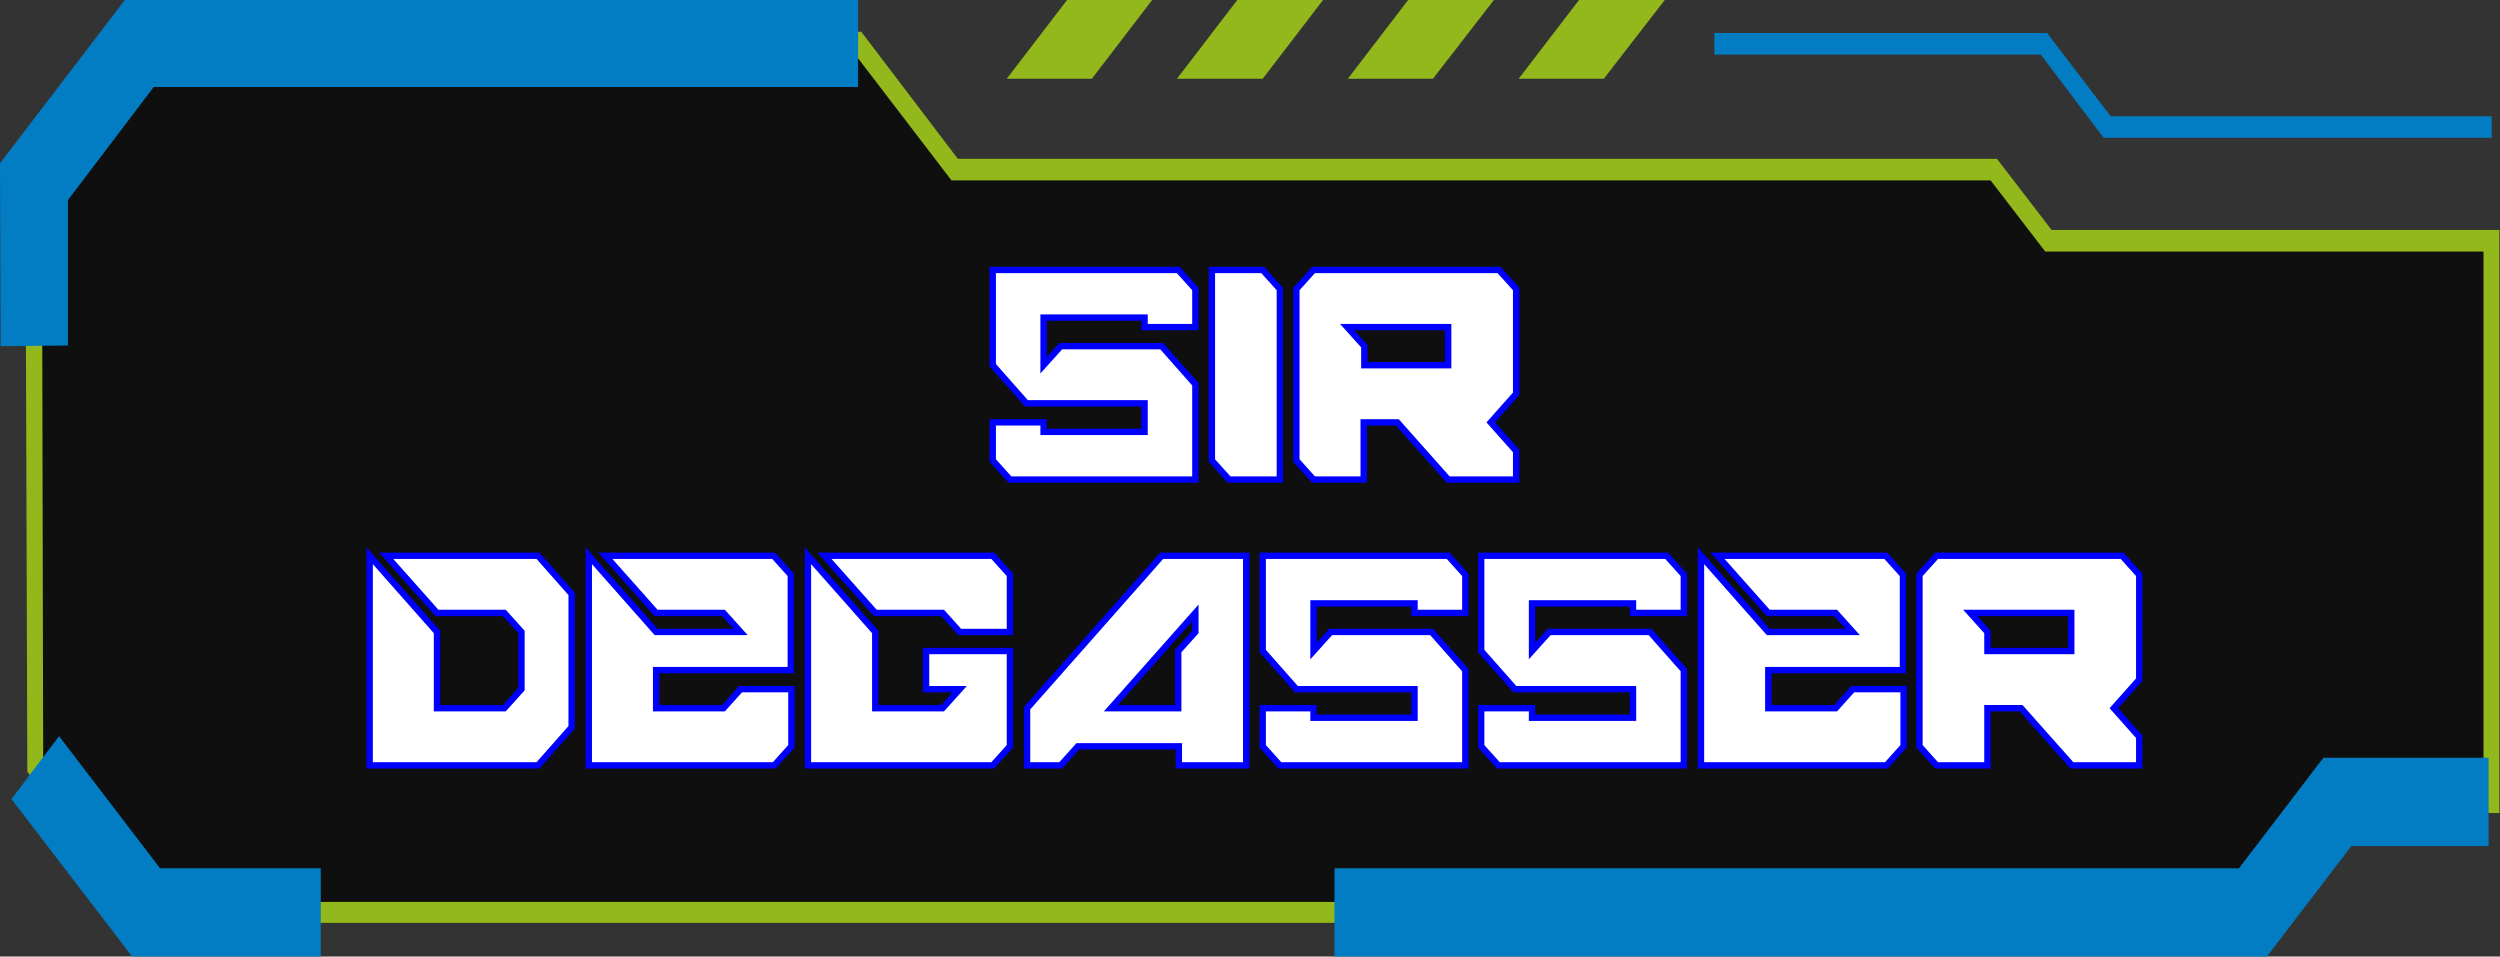 <?xml version="1.0" encoding="utf-8"?>
<!-- Generator: Adobe Illustrator 28.0.0, SVG Export Plug-In . SVG Version: 6.00 Build 0)  -->
<svg version="1.1" id="Layer_1" xmlns="http://www.w3.org/2000/svg" xmlns:xlink="http://www.w3.org/1999/xlink" x="0px" y="0px"
	 viewBox="0 0 393.6 150.6" style="enable-background:new 0 0 393.6 150.6;" xml:space="preserve">
<rect x="0" y="0" width="393.6" height="150.6" fill="#333333" stroke="none"/>
<style type="text/css">
	.st0{opacity:0.71;}
	.st1{fill:#92B81B;}
	.st2{fill:#027CC3;}
	.st3{enable-background:new    ;}
	.st4{fill:#FFFFFF;}
	.st5{fill:none;stroke:#0000FF;stroke-miterlimit:10;}
</style>
<g>
	<g>
		<g class="st0">
			<polygon points="5.3,28.6 22,6.7 135.1,6.7 150.3,26.7 313.9,26.7 322.5,37.9 392.3,37.9 392.3,126.3 368,126.3 354.7,143.6 
				23,143.6 5.6,120.8 			"/>
		</g>
		<g>
			<g>
				<polygon class="st1" points="168,0 158.5,12.4 171.9,12.4 181.4,0 				"/>
			</g>
			<g>
				<polygon class="st1" points="194.8,0 185.3,12.4 198.8,12.4 208.3,0 				"/>
			</g>
			<g>
				<polygon class="st1" points="248.6,0 239.1,12.4 252.5,12.4 262.1,0 				"/>
			</g>
			<g>
				<polygon class="st1" points="221.7,0 212.2,12.4 225.6,12.4 235.2,0 				"/>
			</g>
		</g>
		<g>
			<path class="st1" d="M355.3,145.3H22.5L4.3,121.5v-0.7L4,27.9L21.5,5h114.1l15.2,20h163.6l8.6,11.2h70.5V128h-25L355.3,145.3z
				 M23.6,142h330.6l13.3-17.4H391v-85h-69l-8.6-11.2H149.8l-15.3-20H22.6l-16,20.9l0.2,90.8L23.6,142z"/>
		</g>
		<g>
			<polygon class="st2" points="392.3,21.7 331.2,21.7 321.3,8.6 269.9,8.6 269.9,5.2 322.3,5.2 332.3,18.3 392.3,18.3 			"/>
		</g>
		<g>
			<polygon class="st2" points="50.5,150.6 20.8,150.6 1.8,125.8 9.3,115.9 25.2,136.7 50.5,136.7 			"/>
		</g>
		<g>
			<polygon class="st2" points="356.9,150.6 210.1,150.6 210.1,136.7 352.5,136.7 365.8,119.3 391.8,119.3 391.8,133.2 370.2,133.2 
							"/>
		</g>
		<g>
			<polygon class="st2" points="0.1,54.5 0,25.7 19.8,-0.2 135.1,-0.2 135.1,13.7 24.2,13.7 10.7,31.5 10.7,54.4 			"/>
		</g>
	</g>
	<g>
		<g class="st3">
			<path class="st4" d="M159,75.5l-2.7-3v-6h8V68h15.9v-4.5h-18.6l-5.3-6v-15h29.2l2.7,3v6h-8V50h-15.9v7.5l2.7-3h15.9l5.3,6v15H159
				z"/>
			<path class="st4" d="M193.5,75.5l-2.7-3v-30h8l2.7,3v30H193.5z"/>
			<path class="st4" d="M206.8,75.5l-2.7-3v-27l2.7-3h29.2l2.7,3V62l-4,4.5l4,4.5v4.5H228l-8-9h-5.3v9H206.8z M228,57.5v-6h-15.9
				l2.7,3v3H228z"/>
		</g>
		<g class="st3">
			<path class="st5" d="M159,75.5l-2.7-3v-6h8V68h15.9v-4.5h-18.6l-5.3-6v-15h29.2l2.7,3v6h-8V50h-15.9v7.5l2.7-3h15.9l5.3,6v15H159
				z"/>
			<path class="st5" d="M193.5,75.5l-2.7-3v-30h8l2.7,3v30H193.5z"/>
			<path class="st5" d="M206.8,75.5l-2.7-3v-27l2.7-3h29.2l2.7,3V62l-4,4.5l4,4.5v4.5H228l-8-9h-5.3v9H206.8z M228,57.5v-6h-15.9
				l2.7,3v3H228z"/>
		</g>
		<g class="st3">
			<path class="st4" d="M58.2,120.5v-33l10.6,12v12h10.6l2.7-3v-9l-2.7-3H68.8l-8-9h23.9l5.3,6v21l-5.3,6H58.2z"/>
			<path class="st4" d="M92.7,120.5v-33l10.6,12h13.3l-2.7-3h-10.6l-8-9h26.5l2.7,3v15h-21.2v6h10.6l2.7-3h8v9l-2.7,3H92.7z"/>
			<path class="st4" d="M127.2,120.5v-33l10.6,12v12h10.6l2.7-3h-5.3v-6H159v15l-2.7,3H127.2z M151.1,99.5l-2.7-3h-10.6l-8-9h26.5
				l2.7,3v9H151.1z"/>
			<path class="st4" d="M161.7,120.5v-9l21.2-24h13.3v33h-10.6v-3h-15.9l-2.7,3H161.7z M185.5,111.5v-9l2.7-3v-3l-13.3,15H185.5z"/>
			<path class="st4" d="M201.5,120.5l-2.7-3v-6h8v1.5h15.9v-4.5h-18.6l-5.3-6v-15H228l2.7,3v6h-8V95h-15.9v7.5l2.7-3h15.9l5.3,6v15
				H201.5z"/>
			<path class="st4" d="M235.9,120.5l-2.7-3v-6h8v1.5h15.9v-4.5h-18.6l-5.3-6v-15h29.2l2.7,3v6h-8V95h-15.9v7.5l2.7-3h15.9l5.3,6v15
				H235.9z"/>
			<path class="st4" d="M267.8,120.5v-33l10.6,12h13.3l-2.7-3h-10.6l-8-9h26.5l2.7,3v15h-21.2v6H289l2.7-3h8v9l-2.7,3H267.8z"/>
			<path class="st4" d="M304.9,120.5l-2.7-3v-27l2.7-3h29.2l2.7,3V107l-4,4.5l4,4.5v4.5h-10.6l-8-9h-5.3v9H304.9z M326.1,102.5v-6
				h-15.9l2.7,3v3H326.1z"/>
		</g>
		<g class="st3">
			<path class="st5" d="M58.2,120.5v-33l10.6,12v12h10.6l2.7-3v-9l-2.7-3H68.8l-8-9h23.9l5.3,6v21l-5.3,6H58.2z"/>
			<path class="st5" d="M92.7,120.5v-33l10.6,12h13.3l-2.7-3h-10.6l-8-9h26.5l2.7,3v15h-21.2v6h10.6l2.7-3h8v9l-2.7,3H92.7z"/>
			<path class="st5" d="M127.2,120.5v-33l10.6,12v12h10.6l2.7-3h-5.3v-6H159v15l-2.7,3H127.2z M151.1,99.5l-2.7-3h-10.6l-8-9h26.5
				l2.7,3v9H151.1z"/>
			<path class="st5" d="M161.7,120.5v-9l21.2-24h13.3v33h-10.6v-3h-15.9l-2.7,3H161.7z M185.5,111.5v-9l2.7-3v-3l-13.3,15H185.5z"/>
			<path class="st5" d="M201.5,120.5l-2.7-3v-6h8v1.5h15.9v-4.5h-18.6l-5.3-6v-15H228l2.7,3v6h-8V95h-15.9v7.5l2.7-3h15.9l5.3,6v15
				H201.5z"/>
			<path class="st5" d="M235.9,120.5l-2.7-3v-6h8v1.5h15.9v-4.5h-18.6l-5.3-6v-15h29.2l2.7,3v6h-8V95h-15.9v7.5l2.7-3h15.9l5.3,6v15
				H235.9z"/>
			<path class="st5" d="M267.8,120.5v-33l10.6,12h13.3l-2.7-3h-10.6l-8-9h26.5l2.7,3v15h-21.2v6H289l2.7-3h8v9l-2.7,3H267.8z"/>
			<path class="st5" d="M304.9,120.5l-2.7-3v-27l2.7-3h29.2l2.7,3V107l-4,4.5l4,4.5v4.5h-10.6l-8-9h-5.3v9H304.9z M326.1,102.5v-6
				h-15.9l2.7,3v3H326.1z"/>
		</g>
	</g>
</g>
</svg>
